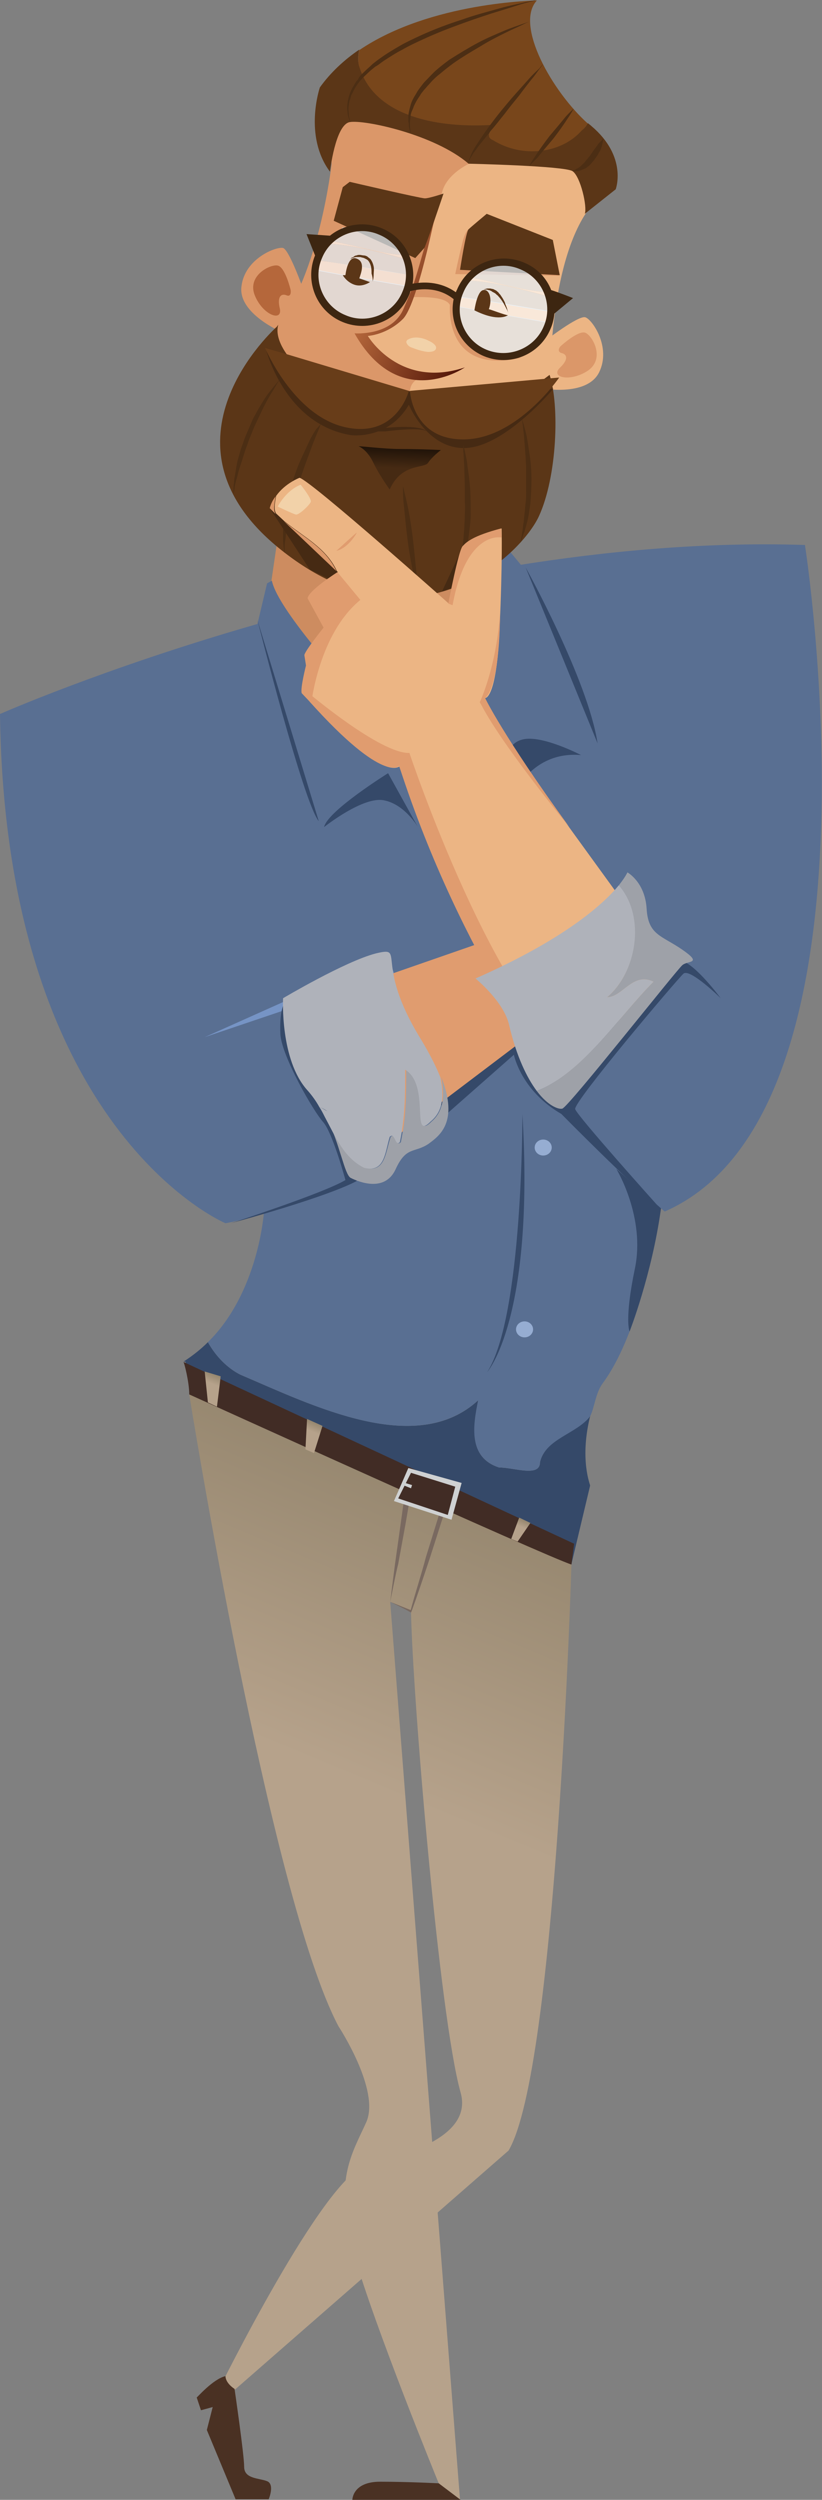 <?xml version="1.0" encoding="utf-8"?>
<!-- Generator: Adobe Illustrator 21.0.0, SVG Export Plug-In . SVG Version: 6.00 Build 0)  -->
<svg version="1.1" id="Layer_1" xmlns="http://www.w3.org/2000/svg" xmlns:xlink="http://www.w3.org/1999/xlink" x="0px" y="0px"
	 viewBox="0 0 154.2 468.8" style="enable-background:new 0 0 154.2 468.8;" xml:space="preserve">
<rect x="0" y="0" width="154.2" height="468.8" fill="#808080" stroke="none"/>
<style type="text/css">
	.st0{fill:url(#SVGID_1_);}
	.st1{fill:url(#SVGID_2_);}
	.st2{fill:#796960;}
	.st3{fill:#596F92;}
	.st4{fill:#CD8C60;}
	.st5{fill:#354969;}
	.st6{fill:#ECB584;}
	.st7{fill:#DB9769;}
	.st8{fill:url(#SVGID_3_);}
	.st9{fill:#78461B;}
	.st10{fill:#5B3617;}
	.st11{fill:#4C2E14;}
	.st12{fill:#462A13;}
	.st13{fill:#B5673B;}
	.st14{fill:#683D19;}
	.st15{opacity:0.69;fill:#E5F3FF;}
	.st16{opacity:0.69;fill:#FFFFFF;}
	.st17{fill:#3D2611;}
	.st18{fill:#F2D2A9;}
	.st19{fill:url(#SVGID_4_);}
	.st20{fill:#E09C6F;}
	.st21{fill:#4A3123;}
	.st22{fill:#7694C5;}
	.st23{fill:#412C25;}
	.st24{fill:#CFD1D2;}
	.st25{fill:#AFB2BA;}
	.st26{fill:#9EA1A8;}
	.st27{fill:#96ADD2;}
	.st28{fill:url(#SVGID_5_);}
	.st29{fill:url(#SVGID_6_);}
	.st30{fill:url(#SVGID_7_);}
</style>
<g>
	<linearGradient id="SVGID_1_" gradientUnits="userSpaceOnUse" x1="72.832" y1="336.478" x2="99.707" y2="271.752">
		<stop  offset="0" style="stop-color:#B6A28B"/>
		<stop  offset="1" style="stop-color:#8F8169"/>
	</linearGradient>
	<path class="st0" d="M35.5,261.5c0,0,15.1,94.2,28,118.5c0,0,7.9,12,5.2,18c-2.7,6-6.2,10.9-2.3,24.7c3.9,13.7,15.9,43,15.9,43
		l4,3.2L73.2,300.4l7.2,3.2l1.7-24.3l-18.9-12L35.5,261.5z"/>
	<linearGradient id="SVGID_2_" gradientUnits="userSpaceOnUse" x1="86.541" y1="342.186" x2="113.479" y2="277.308">
		<stop  offset="0" style="stop-color:#B6A28B"/>
		<stop  offset="1" style="stop-color:#8F8169"/>
	</linearGradient>
	<path class="st1" d="M107.2,293.4c0,0-2.8,94.7-11.8,109.9l-54.5,47.6v-2.5c0,0,19.8-40.2,27.8-42.3c8-2.1,20-5.6,17.7-13.7
		c-4-14.3-9-74.3-9.3-90.2c0-1.8-1.4-16.5-1.4-16.5l6.3-6.3L107.2,293.4z"/>
	<path class="st2" d="M73.2,300.4c0.3-2.4,0.6-4.8,0.9-7.1l1-7.1l0.5-3.6l0.3-1.8l0.1-0.9l0.1-0.4l0-0.2l0,0l0-0.2l0,0l0,0l0,0
		c0.1-0.1,0.2-0.2,0.3-0.3c0.1,0,0.1,0,0.2,0c0.3,0,0.4,0.1,0.6,0.1c0.2,0,0.3,0.1,0.5,0.2c0.3,0.1,0.6,0.2,0.9,0.3
		c0.6,0.2,1.1,0.5,1.7,0.7c1.1,0.5,2.2,1.1,3.3,1.6l0.3,0.2l-0.1,0.4l-3.2,10c-1.1,3.3-2.2,6.6-3.4,9.9l-0.1,0.2l-0.2-0.1
		C75.7,301.6,74.4,301,73.2,300.4z M73.2,300.4c1.3,0.5,2.7,1.1,4,1.6l-0.2,0.1c0.9-3.4,2-6.7,2.9-10.1l3.1-10l0.2,0.5l-3.3-1.6
		c-0.5-0.3-1.1-0.5-1.6-0.8c-0.3-0.1-0.5-0.2-0.8-0.3c-0.2-0.1-0.6-0.2-0.7-0.2c0,0,0,0,0,0c0.1,0,0.2-0.1,0.2-0.2l0,0l0,0l0,0
		c0,0,0.1-0.3,0-0.2l0,0.1l0,0.3L77,280l-0.1,0.9l-0.3,1.8c-0.2,1.2-0.4,2.4-0.6,3.5l-1.3,7.1C74.1,295.7,73.7,298,73.2,300.4z"/>
	<path class="st3" d="M0,133.9c0,0,77.2-34.1,151-31.7c0,0,16.6,106.2-26.3,125c0,0-19.9-16.6-27.5-28.2c0,0-27.7,25.3-54.9,30.4
		C42.3,229.4,1,212.1,0,133.9z"/>
	<polygon class="st4" points="52.1,100.8 49.8,116.6 79,169.6 90,103.3 	"/>
	<path class="st3" d="M50.1,109.4l-1.8,7.6c0,0,16.1,47.8,33.3,59.5c17.2,11.7,6.7-23.6,6.7-23.6s-35.4-34.8-37.3-44L50.1,109.4z"/>
	<path class="st5" d="M110.8,265.2c-2.4,3.3-8.5,4.6-9.5,9c0,2.9-4.8,1-7.7,1c-5.8-1.9-4.8-7.7-3.9-12.6c-11.6,10.7-31,1-44.6-4.8
		c-2.4-1.2-4.6-3.4-6.1-6.1c-1.3,1.3-2.8,2.5-4.5,3.6c-0.2,0.1,0.5,0,0.3,0.1c0.6,3.3,0.8,6,1.4,6c19.9,0.3,71,31.9,71,31.9
		l3.5-14.7C110.8,278.6,108.6,273.7,110.8,265.2z"/>
	<path class="st3" d="M107.2,187.2c0,0-65.3,24.1-64.1,36.6c0,0.4,0,0.7,0.1,1l8.3-8.4l-2,11c0,0-1,15-10.5,24.3
		c1.5,2.7,3.7,4.9,6.1,6.1c13.6,5.8,32.9,15.5,44.6,4.8c-1,4.8-1.9,10.7,3.9,12.6c2.9,0,7.7,1.9,7.7-1c1-4.4,6.9-5.3,9.4-8.6
		c0.8-1.5,1-4.3,2.3-6.1c9.9-13.3,12.7-45.7,12.7-45.7L107.2,187.2z"/>
	<polygon class="st3" points="94.8,102.4 97.7,105.9 103,135.7 96.4,153.6 90.9,155.1 82.5,120.9 78.1,109.4 86.3,99.1 	"/>
	<path class="st4" d="M87.5,108.8c0,0-2.2,10.8-2.2,10.8c0,0-10.2-8.2-10.2-8.2L87.5,108.8z"/>
	<g>
		<path class="st6" d="M102.3,63.9c0,0,6.2-4.8,7.5-4.4c1.3,0.4,4.9,5.6,2.6,10.3c-2.3,4.7-11,3-11,3L102.3,63.9z"/>
		<path class="st7" d="M56.9,54.3c0,0-2.6-7.4-3.8-7.8c-1.3-0.3-7.2,2-7.8,7.2c-0.7,5.1,7.6,8.6,7.6,8.6L56.9,54.3z"/>
		<path class="st7" d="M62.2,30.8c0,0-2.3,20.5-10.3,30.5l-2.4,16.4l26.4,25.8l25.1-17.3l2.1-13.8c0,0-0.4-23,7.4-33.4l3-7.2
			l-9.5-8.4L72.7,14l-10.8,7.6L62.2,30.8z"/>
		<path class="st6" d="M103.2,72.4c0,0-0.4-23,7.4-33.4l3-7.2l-9.5-8.4l-13.7-4.1L88,30.7c0,0-4,1.8-5,5.1
			c-0.9,3.3-5.2,19.5-6.2,20.8c-1.1,1.3-1.3,6.2-10.3,5.9c0,0,7.2,8.7,13.2,8.1c0.2,0,0.3,0,0.3,0c-0.1,0-0.2,0-0.3,0
			c-0.7,0.1-2.6,0.6-2.8,2.7c-0.3,2.6-6.3,10-6.3,10L50.2,72.8l-0.7,4.9l26.4,25.8l25.1-17.3L103.2,72.4z"/>
		<path class="st7" d="M77.3,55.7c0.1,0.1,6.2-0.4,7.1,1.5c0,0-1.2,13.2,13.3,9.9l-3-0.4l-3.5-0.4l-3.1-2.1l-2.6-5.2l0.4-3.3l-3.5-2
			l-4.9-0.1L77.3,55.7z"/>
		
			<linearGradient id="SVGID_3_" gradientUnits="userSpaceOnUse" x1="-250.728" y1="9.862" x2="-228.39" y2="9.862" gradientTransform="matrix(0.875 0.404 -0.412 0.892 295.419 143.015)">
			<stop  offset="0" style="stop-color:#B5673B"/>
			<stop  offset="1" style="stop-color:#4F1306"/>
		</linearGradient>
		<path class="st8" d="M82.4,36.6c0,0-3.8,20.1-6.8,23.2c-3,3-6.6,3.2-6.6,3.2s5.9,10,18.2,5.9c0,0-12.3,8.5-20.7-6.4
			c0,0,7,0.6,9.2-4.6C78,52.6,77.5,53.8,82.4,36.6z"/>
		<path class="st7" d="M87.9,43c0,0-0.7,0.4-1.2,2.7c-0.6,2.3-1.3,5.7-1.3,5.7l19.6,0.3L87.9,43z"/>
		<g>
			<path class="st9" d="M92.7,23.5c-0.4,0.8-1.9,2.2-0.2,2.9c5.5,3.3,12.8,2.5,16.6-1.8c0.4-0.4,0.8-0.9,1.2-1.4
				c-6.7-6-13.8-18.5-9.6-23.1c0,0-19.9,0.2-33.3,9.3c-0.3,1.3-0.3,2.5,0.1,3.5C70.5,22,82.5,24.1,92.7,23.5z"/>
			<path class="st10" d="M110.9,23.6c-0.2-0.2-0.4-0.3-0.6-0.5c-0.3,0.5-0.7,1-1.2,1.4c-3.8,4.3-11.1,5.2-16.6,1.8
				c-1.7-0.7-0.1-2,0.2-2.9C82.5,24.1,70.5,22,67.5,12.8c-0.4-1-0.4-2.2-0.1-3.5c-2.8,1.9-5.4,4.3-7.4,7.1c0,0-3.1,9.1,1.9,15.8
				c0,0,1-8.8,3.7-9.3c2.7-0.5,15.9,2.3,22.3,7.8c0,0,18,0.4,19.5,1.4s2.8,6.7,2.3,8l5.8-4.6C115.5,35.5,117.8,29.4,110.9,23.6z"/>
			<path class="st11" d="M100.7,0c0,0-0.7,0.2-1.9,0.5c-1.2,0.3-2.9,0.9-4.9,1.5c-2,0.6-4.4,1.4-6.9,2.3c-2.5,0.9-5.1,1.9-7.7,3.1
				c-1.3,0.6-2.6,1.2-3.8,1.9c-1.2,0.6-2.4,1.4-3.5,2.1c-0.6,0.4-1,0.8-1.6,1.1c-0.5,0.4-1,0.8-1.4,1.2c-0.4,0.4-0.9,0.8-1.2,1.2
				c-0.2,0.2-0.4,0.4-0.5,0.6c-0.2,0.2-0.3,0.4-0.5,0.7c-0.3,0.4-0.5,0.9-0.7,1.3c-0.3,0.4-0.3,0.9-0.5,1.3
				c-0.2,0.8-0.3,1.6-0.2,2.2c0,0.6,0.1,1.1,0.2,1.4c0.1,0.3,0.1,0.5,0.1,0.5s-0.1-0.2-0.2-0.5c-0.1-0.3-0.3-0.8-0.3-1.4
				c-0.1-0.6-0.1-1.4,0.1-2.3c0.2-0.9,0.5-1.8,1.1-2.7c0.1-0.2,0.3-0.5,0.4-0.7c0.2-0.2,0.4-0.4,0.5-0.7c0.3-0.5,0.8-0.9,1.2-1.3
				c0.4-0.4,0.9-0.8,1.4-1.3c0.5-0.4,1-0.8,1.6-1.2c1.1-0.8,2.3-1.5,3.5-2.2c1.2-0.7,2.5-1.3,3.8-1.9c2.6-1.2,5.3-2.2,7.8-3
				c2.5-0.9,4.9-1.5,7-2.1c2.1-0.6,3.8-0.9,5-1.2C100,0.1,100.7,0,100.7,0z"/>
			<path class="st11" d="M99.4,4c0,0-0.5,0.2-1.3,0.6c-0.8,0.4-2,0.9-3.4,1.6c-1.4,0.7-3,1.5-4.6,2.5c-1.7,1-3.4,2-5.1,3.2
				c-0.8,0.6-1.6,1.2-2.4,1.9c-0.8,0.6-1.5,1.3-2.1,2c-0.3,0.3-0.6,0.7-0.9,1c-0.3,0.4-0.6,0.7-0.8,1.1c-0.5,0.7-0.9,1.4-1.2,2.1
				c-0.1,0.4-0.3,0.7-0.4,1c-0.1,0.3-0.2,0.6-0.2,1c0,0.3-0.1,0.6-0.1,0.9c0,0.3,0,0.5,0,0.7c0,0.4,0.1,0.8,0.1,1c0,0.2,0,0.4,0,0.4
				s0-0.1-0.1-0.4c0-0.2-0.2-0.6-0.2-1c0-0.2,0-0.5-0.1-0.8c0-0.3,0-0.6,0-0.9c0-0.6,0.2-1.4,0.4-2.1c0.2-0.8,0.6-1.5,1.1-2.3
				c0.2-0.4,0.5-0.8,0.8-1.2c0.3-0.4,0.6-0.8,0.9-1.1c0.7-0.7,1.4-1.5,2.1-2.1c0.8-0.7,1.6-1.3,2.4-1.9C86.2,10,88,8.9,89.7,8
				c1.7-0.9,3.4-1.6,4.8-2.2c1.4-0.6,2.7-1,3.5-1.3C98.9,4.2,99.4,4,99.4,4z"/>
			<path class="st11" d="M101.9,12c0,0-0.2,0.3-0.6,0.8c-0.4,0.5-0.9,1.3-1.6,2.1c-0.7,0.9-1.5,1.9-2.3,3c-0.9,1.1-1.8,2.2-2.7,3.4
				c-0.9,1.1-1.8,2.3-2.7,3.3c-0.8,1.1-1.7,2.1-2.3,2.9c-0.3,0.4-0.6,0.9-0.9,1.2c-0.2,0.4-0.4,0.7-0.6,1c-0.1,0.3-0.2,0.5-0.3,0.7
				c0,0.2,0,0.3,0,0.3s0-0.1,0-0.3c0-0.2,0.1-0.4,0.2-0.7c0.2-0.6,0.6-1.5,1.2-2.4c0.6-0.9,1.3-2,2.1-3.1c0.8-1.1,1.7-2.3,2.6-3.4
				c0.9-1.1,1.9-2.3,2.8-3.3c0.9-1,1.8-2,2.5-2.8c0.7-0.8,1.4-1.4,1.9-1.9C101.6,12.3,101.9,12,101.9,12z"/>
			<path class="st11" d="M107.6,20.4c0,0-0.4,0.8-1.1,1.8c-0.7,1.1-1.7,2.5-2.7,3.8c-1.1,1.3-2.2,2.6-3,3.6
				c-0.9,0.9-1.5,1.5-1.5,1.5s0.4-0.8,1.1-1.8c0.7-1.1,1.7-2.5,2.7-3.8c1.1-1.3,2.2-2.6,3-3.6C106.9,21,107.6,20.4,107.6,20.4z"/>
			<path class="st11" d="M113.2,26c0,0-0.1,0.6-0.3,1.4c-0.1,0.4-0.3,0.9-0.6,1.3c-0.2,0.5-0.6,0.9-0.9,1.4
				c-0.4,0.4-0.7,0.9-1.2,1.2c-0.2,0.2-0.4,0.3-0.7,0.4c-0.2,0.1-0.5,0.2-0.7,0.3c-0.2,0.1-0.4,0.1-0.6,0.1c-0.2,0-0.3,0-0.5,0
				c-0.3,0-0.4-0.1-0.4-0.1s0.1,0,0.4-0.1c0.1,0,0.2-0.1,0.4-0.2c0.1-0.1,0.3-0.1,0.5-0.3c0.2-0.1,0.3-0.2,0.5-0.4
				c0.2-0.2,0.3-0.3,0.5-0.5c0.2-0.2,0.3-0.4,0.5-0.6c0.2-0.2,0.3-0.4,0.5-0.6c0.3-0.4,0.6-0.9,0.9-1.3c0.3-0.4,0.6-0.8,0.8-1.1
				C112.8,26.4,113.2,26,113.2,26z"/>
		</g>
		<path class="st10" d="M86.3,50.6c0,0,1.1-7.2,1.6-7.6c0.4-0.4,3.4-2.9,3.4-2.9l12.4,4.9l1.3,6.6L86.3,50.6z"/>
		<path class="st10" d="M51.9,61.3c0,0-24.4,21.7,0.8,41.8s45,1.1,48.4-6.3c3.4-7.4,3.9-20.7,2-26.5l-11.9,8.9L79,74l-2.3-0.7
			l-7.6,1.1l-14.3-6.7c0,0-3.5-3.7-2.6-6.8L51.9,61.3z"/>
		<path class="st12" d="M49.8,65.2c0,0,3.4,14.3,16,16.4c0,0,7,1,10.9-5.7c0,0,3.5,8.6,10.9,8.1c7.4-0.5,16.2-11.1,16.2-11.1
			l-25.3,0.9L74.7,73L49.8,65.2z"/>
		<path class="st13" d="M54.5,54.3c0,0-1-4.2-2.4-4.5c-1.4-0.3-5.8,1.9-4.3,5.6c1.5,3.7,5.2,5,4.7,2.5c-0.6-2.5,0.4-2.9,1.3-2.5
			C54.6,55.7,54.6,54.7,54.5,54.3z"/>
		<path class="st14" d="M76.7,73.3l-27-8.1c0,0,5.3,12.7,15,14.9S76.7,73.3,76.7,73.3z"/>
		<path class="st11" d="M52.8,70.7c0,0-0.2,0.3-0.6,0.9c-0.4,0.6-0.8,1.4-1.4,2.3c-0.6,1-1.2,2.1-1.8,3.4c-0.6,1.3-1.3,2.6-1.8,4
			c-0.3,0.7-0.6,1.4-0.8,2.1c-0.3,0.7-0.5,1.4-0.7,2c-0.2,0.7-0.4,1.3-0.6,1.9c-0.2,0.6-0.4,1.2-0.5,1.7c-0.1,0.5-0.3,1-0.4,1.5
			c-0.1,0.4-0.2,0.8-0.2,1.2c-0.1,0.6-0.2,1-0.2,1s0-0.4,0-1c0-0.3,0-0.7,0.1-1.2c0-0.5,0.1-1,0.2-1.5c0.1-0.6,0.2-1.2,0.3-1.8
			c0.1-0.6,0.3-1.3,0.5-2c0.2-0.7,0.4-1.4,0.7-2.1c0.2-0.7,0.5-1.4,0.8-2.1c0.3-0.7,0.6-1.4,0.9-2.1c0.3-0.7,0.7-1.3,1-1.9
			c0.7-1.2,1.4-2.4,2.1-3.3c0.7-0.9,1.3-1.6,1.7-2.1C52.5,71,52.8,70.7,52.8,70.7z"/>
		<path class="st11" d="M60.2,79.5c0,0-0.6,1.5-1.5,3.7c-0.4,1.1-0.9,2.4-1.4,3.8c-0.5,1.4-1,2.9-1.5,4.4c-0.3,0.7-0.4,1.5-0.7,2.2
			c-0.2,0.7-0.4,1.5-0.6,2.2c-0.2,0.7-0.3,1.4-0.5,2.1c-0.1,0.7-0.2,1.3-0.3,1.9c-0.1,0.6-0.1,1.1-0.2,1.6c-0.1,0.5-0.1,0.9-0.1,1.2
			c0,0.7,0,1.1,0,1.1s-0.1-0.4-0.2-1.1c0-0.3-0.1-0.8-0.1-1.3c0-0.5,0-1,0-1.6c0-0.6,0.1-1.2,0.1-1.9c0.1-0.7,0.2-1.4,0.3-2.1
			c0.2-0.7,0.3-1.5,0.5-2.3c0.2-0.8,0.4-1.5,0.6-2.3c0.5-1.5,1-3,1.6-4.4c0.6-1.4,1.2-2.6,1.7-3.7c0.5-1.1,1-1.9,1.4-2.5
			C59.9,79.8,60.2,79.5,60.2,79.5z"/>
		<path class="st11" d="M75.6,91.2c0,0,0.1,0.3,0.2,0.8c0.1,0.5,0.3,1.2,0.5,2.1c0.4,1.8,0.8,4.1,1.1,6.5c0.3,2.4,0.5,4.8,0.7,6.6
			c0.1,0.9,0.1,1.7,0.1,2.2c0,0.5,0,0.8,0,0.8s-0.1-0.3-0.2-0.8c-0.1-0.5-0.3-1.2-0.5-2.1c-0.4-1.8-0.8-4.1-1.1-6.5
			c-0.3-2.4-0.5-4.8-0.7-6.6c-0.1-0.9-0.1-1.7-0.1-2.2C75.6,91.5,75.6,91.2,75.6,91.2z"/>
		<path class="st11" d="M86.9,83.4c0,0,0.1,0.4,0.3,1.1c0.1,0.7,0.4,1.7,0.5,3c0.2,1.2,0.4,2.7,0.5,4.2c0.1,1.6,0.1,3.2,0.1,4.9
			c0,0.8-0.1,1.7-0.2,2.5c-0.1,0.8-0.2,1.6-0.3,2.4c-0.1,0.8-0.3,1.5-0.5,2.2c-0.2,0.7-0.4,1.3-0.6,1.9c-0.2,0.6-0.4,1.1-0.6,1.6
			c-0.2,0.5-0.4,0.9-0.6,1.2c-0.3,0.6-0.5,1-0.5,1s0.1-0.4,0.4-1.1c0.1-0.3,0.3-0.7,0.4-1.2c0.1-0.5,0.3-1,0.4-1.6
			c0.1-0.6,0.2-1.3,0.4-1.9c0.1-0.7,0.2-1.4,0.3-2.2c0.1-0.8,0.1-1.6,0.2-2.4c0-0.8,0.1-1.6,0.1-2.4c0-0.8,0.1-1.6,0-2.4
			c0-0.8,0-1.6,0-2.4c0-1.5-0.1-3-0.1-4.2c-0.1-1.2-0.1-2.3-0.2-3C86.9,83.8,86.9,83.4,86.9,83.4z"/>
		<path class="st11" d="M97.8,78.2c0,0,0.5,1.4,1,3.6c0.2,1.1,0.4,2.4,0.6,3.8c0.2,1.4,0.3,2.9,0.3,4.4c0,1.5-0.1,3-0.2,4.4
			c-0.1,0.7-0.2,1.4-0.3,2c-0.1,0.6-0.2,1.2-0.4,1.8c-0.1,0.5-0.3,1-0.4,1.5c-0.2,0.4-0.3,0.8-0.4,1.1c-0.2,0.6-0.4,1-0.4,1
			s0.1-0.4,0.2-1c0.1-0.3,0.1-0.7,0.2-1.2c0.1-0.5,0.1-1,0.2-1.5c0.1-0.5,0.1-1.1,0.2-1.8c0.1-0.6,0.1-1.3,0.2-2
			c0.1-0.7,0.1-1.4,0.1-2.1c0-0.7,0-1.5,0-2.2c0-0.7,0-1.5,0-2.2c0-0.7-0.1-1.4-0.1-2.1c-0.1-1.4-0.2-2.7-0.3-3.8
			c-0.1-1.1-0.2-2-0.3-2.7C97.9,78.5,97.8,78.2,97.8,78.2z"/>
		<path class="st14" d="M76.9,73.3l28-2.5c0,0-7.8,11.4-17.7,11.6S76.9,73.3,76.9,73.3z"/>
		<path class="st12" d="M50.6,95.3l7.5,11.5c0,0,5.1,2.5,5.7,2.7c0.6,0.1,1.8-2.8,1.8-2.8L52.4,94.4L50.6,95.3z"/>
		<path class="st12" d="M82.9,110.9c0.1,0,3.9-8.6,4.4-8.9c0.4-0.3-1.2,7.8-1.2,7.8L82.9,110.9z"/>
		<path class="st7" d="M105.3,64.8c0,0,3.2-2.9,4.5-2.4c1.3,0.5,3.8,4.8,0.5,7.1c-3.3,2.2-7.1,1.3-5.3-0.5c1.8-1.7,1.3-2.6,0.3-2.8
			C104.4,65.9,105,65,105.3,64.8z"/>
		<path class="st7" d="M51.7,93.1c-0.5,0.6-0.9,1.4-1.1,2.2l1.1,1.1C51.2,95.6,51.5,94.4,51.7,93.1z"/>
		<path class="st6" d="M91,130.9c0,0,2.1,0.4,2.7-12.6c0.6-13,0.4-19.2,0.4-19.2s-6.1,1.5-7.2,3.3c-1.1,1.8-2.7,10.8-2.7,10.8
			s-25.7-22.9-28-23.6c0,0-2.7,1-4.4,3.4c-0.2,1.3-0.5,2.5,0,3.3l1.5,1.4c3.5,2.9,7.9,5,9.9,9.4l0.2,0.2c0,0-0.1,0-0.1,0.1
			c0.1,0.2,0.2,0.5,0.3,0.7c-0.1-0.2-0.2-0.5-0.3-0.7c-0.7,0.4-5,3.1-5.4,4.8l3,5.5c0,0-3.7,4.6-4.1,12.4c0,0,14.1,16.3,18.2,13.6
			l5.3,14c0,0,15-3.4,16.2-7.6L91,130.9z"/>
		<path class="st7" d="M53.2,97.7l9.9,9.4C61.1,102.7,56.7,100.6,53.2,97.7z"/>
		<path class="st10" d="M62.6,41.4l1.7-6.3l1.3-1c0,0,13.3,3.1,14.1,3.1c0.8,0,3.5-0.9,3.5-0.9s-3.3,9.8-3.6,10.2l-1.7,1.9
			L62.6,41.4z"/>
		<g>
			<g>
				<path class="st15" d="M75,45.7l-2.5-2.1l-3-1.2l-3.1,0l-2.2,0.3c0,0.1-1.3,1.5-2.2,2.5c4.8,0.8,9.7,2.5,14.4,2.7L75,45.7z"/>
				<path class="st16" d="M76.6,48.1l-0.2-0.2c-4.7-0.2-9.6-1.9-14.4-2.7c-0.2,0.2-0.3,0.3-0.5,0.5c5.3,0.3,10.2,1.7,15,3L76.6,48.1
					z"/>
				<path class="st16" d="M76.5,51.5c-5.7-0.9-11.5-2-17.1-2.7l-0.7,1.2c0,0,0,0.2,0.1,0.6c5.6,1.1,11.7,2.1,17.4,3.1L76.5,51.5z"/>
				<path class="st15" d="M58.9,50.5c0.2,1.2,0.7,3.7,0.5,3.7c-0.2,0,1.9,3.7,1.9,3.7l3.9,2.4l3.6,0.3c0,0,3.4-1.2,3.5-1.3
					c0.1-0.1,3.8-3.7,3.8-3.7l0.2-2C70.6,52.6,64.4,51.6,58.9,50.5z"/>
				<path class="st15" d="M76.5,51.1l0-2.4c-4.9-1.3-9.7-2.7-15-3c-0.4,0.4-0.6,0.7-0.6,0.7l-1.5,2.4c5.6,0.7,11.4,1.9,17.1,2.7
					L76.5,51.1z"/>
			</g>
			<g>
				<path class="st15" d="M101.4,52.6l-2.5-2.1l-3-1.2l-3.1,0l-2.2,0.3c0,0.1-1.3,1.5-2.2,2.5c4.8,0.8,9.7,2.5,14.4,2.7L101.4,52.6z
					"/>
				<path class="st16" d="M103,55l-0.2-0.2c-4.7-0.2-9.6-1.9-14.4-2.7c-0.2,0.2-0.3,0.3-0.5,0.5c5.3,0.3,10.2,1.7,15,3L103,55z"/>
				<path class="st16" d="M102.9,58.3c-5.7-0.9-11.5-2-17.1-2.7l-0.7,1.2c0,0,0,0.2,0.1,0.6c5.6,1.1,11.7,2.1,17.4,3.1L102.9,58.3z"
					/>
				<path class="st15" d="M85.3,57.3c0.2,1.2,0.7,3.7,0.5,3.7c-0.2,0,1.9,3.7,1.9,3.7l3.9,2.4l3.6,0.3c0,0,3.4-1.2,3.5-1.3
					c0.1-0.1,3.8-3.7,3.8-3.7l0.2-2C97,59.4,90.8,58.5,85.3,57.3z"/>
				<path class="st15" d="M102.9,58l0-2.4c-4.9-1.3-9.7-2.7-15-3c-0.4,0.4-0.6,0.7-0.6,0.7l-1.5,2.4c5.6,0.7,11.4,1.9,17.1,2.7
					L102.9,58z"/>
			</g>
			<path class="st17" d="M107.5,55.9c0,0-2.8-1.1-4.1-1.5c-0.9-2.3-2.7-4.2-5.2-5.2c-4.9-2-10.5,0.3-12.5,5.2
				c-0.1,0.1-0.1,0.3-0.2,0.4c-3.1-2.2-6.4-1.9-8.1-1.6c0.7-4.3-1.6-8.7-5.8-10.4c-3.4-1.4-7.1-0.7-9.7,1.4l-4.4-0.3l1.6,4
				c0,0,0,0,0,0c-2,4.9,0.3,10.5,5.2,12.5c4.9,2,10.5-0.3,12.5-5.2c0.1-0.2,0.1-0.4,0.2-0.6c1.1-0.3,4.9-1.1,8.1,1.5
				c-0.9,4.4,1.4,8.9,5.7,10.7c4.9,2,10.5-0.3,12.5-5.2c0.4-0.9,0.6-1.9,0.7-2.8L107.5,55.9z M64.8,59.1c-4.2-1.7-6.2-6.6-4.4-10.7
				c1.7-4.2,6.6-6.2,10.7-4.4c4.2,1.7,6.2,6.6,4.4,10.7C73.8,58.9,68.9,60.9,64.8,59.1z M91.3,65.6c-4.2-1.7-6.2-6.6-4.4-10.7
				c1.7-4.2,6.6-6.2,10.7-4.4c4.2,1.7,6.2,6.6,4.4,10.7C100.3,65.3,95.5,67.3,91.3,65.6z"/>
		</g>
		<g>
			<path class="st10" d="M95.3,59.1c0,0-1.7,1.4-6.3-0.9c0,0,0.5-3.7,1.7-3.8c1.1-0.2,1.7,1.7,1,3.6C91.7,57.9,95,59.2,95.3,59.1z"
				/>
			<path class="st10" d="M95.4,58.9c0,0-0.1-0.4-0.3-1.1c-0.1-0.3-0.3-0.7-0.4-1.1c-0.2-0.4-0.4-0.8-0.7-1.2
				c-0.1-0.2-0.3-0.4-0.4-0.5c-0.1-0.2-0.3-0.3-0.5-0.5c-0.2-0.1-0.4-0.2-0.6-0.3c-0.2,0-0.4-0.1-0.6-0.1c-0.2,0-0.4,0-0.5,0
				c-0.1,0-0.3,0.1-0.4,0.1c-0.2,0.1-0.3,0.1-0.3,0.1l0,0c0,0,0.1,0,0.3,0c0.1,0,0.2,0,0.3,0c0.1,0,0.3,0.1,0.4,0.1
				c0.1,0,0.3,0.1,0.5,0.2c0.1,0.1,0.3,0.2,0.5,0.3c0.2,0.1,0.3,0.2,0.5,0.4c0.2,0.1,0.3,0.3,0.5,0.5c0.6,0.7,1,1.5,1.3,2.1
				C95.3,58.4,95.4,58.9,95.4,58.9L95.4,58.9z"/>
		</g>
		<g>
			<path class="st10" d="M64.3,51.6l0.5,0c0,0,0.4-3.8,2.1-3.1c1.7,0.6,0.8,2.8,0.5,3.7l2,0.7c0,0-1.4,1-2.9,0.5
				C65,52.9,64.3,51.6,64.3,51.6z"/>
			<path class="st10" d="M69.9,52.8c0,0,0.2-0.5,0.2-1.4c0-0.4,0.1-0.9,0-1.4c-0.1-0.5-0.3-1-0.6-1.4c-0.2-0.2-0.4-0.3-0.6-0.5
				c-0.2-0.1-0.4-0.2-0.7-0.2c-0.2,0-0.5-0.1-0.7-0.1c-0.2,0-0.4,0-0.6,0.1c-0.2,0-0.4,0.1-0.5,0.2c-0.1,0.1-0.3,0.2-0.4,0.2
				c-0.2,0.2-0.3,0.3-0.3,0.3l0,0c0,0,0.4-0.3,1.1-0.4c0.2,0,0.4,0,0.5,0c0.2,0,0.4,0,0.6,0.1c0.2,0,0.4,0.1,0.6,0.2
				c0.2,0.1,0.4,0.2,0.5,0.3c0.3,0.3,0.5,0.8,0.6,1.2c0.1,0.5,0.1,0.9,0.1,1.3C70,52.3,69.9,52.8,69.9,52.8L69.9,52.8z"/>
		</g>
		<path class="st18" d="M76.5,63.7c-0.1,0-0.1,0.1-0.2,0.2c-0.1,0.1-0.1,0.3,0,0.5c0.2,0.4,0.6,0.7,1,0.8c1,0.4,2,0.7,3,0.8
			c0.6,0,1.6-0.1,1.5-0.9c-0.1-0.5-0.9-1-1.4-1.2C79.3,63.3,77.6,63,76.5,63.7z"/>
		
			<linearGradient id="SVGID_4_" gradientUnits="userSpaceOnUse" x1="-121.522" y1="42.941" x2="-123.249" y2="36.19" gradientTransform="matrix(0.958 0.286 -0.286 0.958 203.599 81.425)">
			<stop  offset="0" style="stop-color:#462A13"/>
			<stop  offset="1" style="stop-color:#000000"/>
		</linearGradient>
		<path class="st19" d="M74.9,84.2c-2.7,0-7.8-0.6-7.6-0.5c1.3,0.6,2.2,2,2.6,2.8c0.1,0.2,0.2,0.4,0.3,0.6c0,0,0,0,0,0l0,0
			c1.1,2.2,2.9,4.7,2.9,4.7c2.2-5,6.5-3.9,7.2-5c0.7-1.1,2.4-2.4,2.4-2.4C81,84.3,77.7,84.2,74.9,84.2z"/>
		<path class="st12" d="M72.3,80.9c0,0,6.7-0.9,7.7,0c0,0-0.7-1.4-8.3-0.6C64.1,81,72.3,80.9,72.3,80.9z"/>
		<path class="st18" d="M52.1,95c0,0,1.5-3,4.3-4.1c0,0,2.1,2.6,1.9,3.2c-0.2,0.6-2.2,2.5-2.8,2.4C54.8,96.3,52.1,95,52.1,95z"/>
		<path class="st6" d="M60.8,117.7c0,0-3.7,4.9-3.6,5.2s0.7,3.8,0.7,3.8L60.8,117.7z"/>
		<path class="st20" d="M58.4,131.9c0,0,1.4-13,9.2-19.4l-4.3-5.2c0,0-5.4,3.4-5.6,4.9l3,5.5c0,0-3.7,4.6-3.6,5.2l0.3,1.9
			c0,0-1.1,4.3-0.8,5.2L58.4,131.9z"/>
		<path class="st20" d="M94.1,100.8c0,0-6.6-1.5-9.2,12.7l-0.8-0.3c0,0,1.9-10,2.7-10.8c0.8-0.8,1.9-1.9,7.2-3.3L94.1,100.8z"/>
		<path class="st20" d="M93.8,115c0,0,0.1,13.4-2.8,15.9l3.7,13L90,131.7C90,131.7,93.1,125.2,93.8,115z"/>
		<path class="st20" d="M63.1,103.3c0,0,3.6-3.3,3.8-3.4C67.1,99.7,65.4,102.8,63.1,103.3z"/>
		<path class="st20" d="M57.8,129.9c0,0,13.6,11.5,19,11.3l2.8,13.3l-0.4,0.6l-4.3-11.5c0,0-2.8,3.6-16.8-12L57.8,129.9z"/>
	</g>
	<path class="st21" d="M86.4,468.8H66.1c0,0,0-3.4,5.2-3.4s11,0.3,11,0.3L86.4,468.8z"/>
	<path class="st21" d="M42.3,445.6c0,0-0.1,1.2,1.7,2.4c0,0,1.8,12.3,1.8,14.6c0,2.3,2.8,2.1,4.3,2.7c1.5,0.6,0.3,3.4,0.3,3.4h-6.2
		l-5.4-13l1.1-4.3l-2.2,0.6l-0.8-2.4C36.9,449.7,40,446.1,42.3,445.6z"/>
	<polygon class="st22" points="38.4,194.5 72.8,179.1 73.9,182.5 	"/>
	<path class="st5" d="M109,141.6c0,0-6.9-3.6-10.6-3c-3.8,0.6-3.8,5.3-3.8,5.3l1.7,5.1C96.4,149.1,99.7,140.8,109,141.6z"/>
	<path class="st23" d="M35.5,261.5c0,0,67.4,30.6,71.7,31.9l0.5-3.9l-73.3-34.1C34.5,255.3,35.5,259.1,35.5,261.5z"/>
	<path class="st5" d="M83.8,208.9l12.6-11.1c0,0,1.3,6.7,8.9,11.1c0,0,13.7,13.9,17.9,17c0,0-14.9-16.6-15.3-17.9
		c-0.4-1.3,19.1-24.3,20.3-25.4c1.2-1.1,7,4.6,7,4.6s-4.8-6.5-7.4-7c-2.7-0.4-30.5,12.8-30.5,12.8L80.6,204l2.7,4L83.8,208.9z"/>
	<polygon class="st20" points="66.9,184.9 90.5,176.7 99.7,193.9 75,212.6 	"/>
	<g>
		<polygon class="st24" points="76.6,275.3 73.9,281.5 84.7,285 86.6,278.1 		"/>
		<polygon class="st23" points="77.1,276.2 74.7,281 84,284.1 85.4,278.8 		"/>
		<polygon class="st24" points="76,278.1 77.3,278.5 77.1,279.1 75.6,278.5 		"/>
	</g>
	<path class="st6" d="M90,131.7c0.4,1,35.6,49.4,35.6,49.4l-20.5,22.2c0,0-16.5-20.2-30.2-59.6L90,131.7z"/>
	<path class="st20" d="M76.8,141.2c0,0,16.4,49,32.2,57.8l-3.9,4.3c0,0-18.5-23.4-30.2-59.6L76.8,141.2z"/>
	<path class="st20" d="M91,130.9c0,0,3.3,7,15.8,24.2c0,0-13.2-16-16.8-23.5L91,130.9z"/>
	<path class="st5" d="M43.3,229.4c0,0,17.3-5.6,21.5-8.1c0,0-2.4-8.9-4.2-10.9c-1.8-2-7.7-12.2-8-16.4c-0.2-4.2,0.6-5.6,0.6-5.6
		s0.5,9.9,6.4,14.9c5.8,5,7.3,16.9,7.3,16.9v1.3C66.9,221.4,63.6,223.8,43.3,229.4z"/>
	<path class="st25" d="M122.6,184.1c-3.9-1.9-5.8,2.9-8.7,2.9c5.4-4.5,7.5-14.9,2.2-21c-2.8,3.4-9.9,10-26.9,17.5
		c0,0,5.3,4.3,6.3,8.7c1.4,6,3.4,10,5.2,12.4C109.4,201.2,116,190.7,122.6,184.1z"/>
	<path class="st26" d="M128,178.1c-3.9-2.7-6.4-2.7-6.7-7.7c-0.3-5-3.6-6.8-3.6-6.8s-0.4,0.9-1.6,2.4c5.2,6.1,3.2,16.5-2.2,21
		c2.9,0,4.8-4.8,8.7-2.9c-6.6,6.6-13.2,17-21.9,20.5c2.1,2.8,4.1,3.5,4.8,3.3c1.3-0.5,21.5-26.1,22.5-26.9
		C129,180.1,131.9,180.8,128,178.1z"/>
	<path class="st26" d="M82.8,202c0.6,3.3,0.5,6.3-1.8,8.3c-3.9,3.9,0-6.8-4.8-9.7c0,4.8,0,8.7-1,13.6c-1,1-1-1.9-1.9-1
		c-1,2.9-1,6.8-4.8,5.8c-3.9-1.9-5.4-5.7-7.3-9.6c2.6,5.2,3.4,10.9,4.6,11.5c1.6,0.8,6.4,2.7,8.4-1.6c2-4.4,3.5-3,6.2-4.8
		C82.4,213,86.1,210.5,82.8,202z"/>
	<path class="st25" d="M68.3,219c3.9,1,3.9-2.9,4.8-5.8c1-1,1,1.9,1.9,1c1-4.8,1-8.7,1-13.6c4.8,2.9,1,13.6,4.8,9.7
		c2.4-2,2.5-4.9,1.8-8.3c-0.8-2-2-4.4-3.7-7.2c-8.9-14.5-2.6-17.4-8.4-16c-5.8,1.5-17.4,8.4-17.4,8.4s-0.6,11.6,4.6,17.3
		c0.8,0.9,1.6,2,2.2,3.1c0.5,0.2,1,0.4,1.5,0.8c-0.5-0.3-1-0.6-1.5-0.8c0.4,0.6,0.7,1.2,1,1.8c0,0,0,0,0-0.1c0,0,0,0,0,0.1
		c0,0,0,0,0,0C63,213.3,64.5,217.1,68.3,219z"/>
	<path class="st5" d="M48.3,116.3c0,0,8.6,34.2,11.5,37.7L48.3,116.3z"/>
	<path class="st5" d="M72.8,145c0,0-11.4,7.1-12,10.1c0,0,7.4-5.9,11.3-5c3.9,0.8,6.3,5,6.3,5L72.8,145z"/>
	<path class="st5" d="M98.6,106.4c0,0,11.7,21.1,13.5,33L98.6,106.4z"/>
	<path class="st5" d="M98,208.9c0,0,0.1,38-6.6,48.4C91.4,257.3,100.3,247.4,98,208.9z"/>
	<ellipse class="st27" cx="101.9" cy="215.2" rx="1.6" ry="1.5"/>
	<ellipse class="st27" cx="98.4" cy="249.3" rx="1.6" ry="1.5"/>
	<path class="st5" d="M115.6,219.2c0.1,0.1,5.5,9.1,3.5,18.7c-2,9.6-1,11.8-1,11.8s4.2-10.7,5.9-23.1L115.6,219.2z"/>
	<linearGradient id="SVGID_5_" gradientUnits="userSpaceOnUse" x1="39.948" y1="259.563" x2="40.788" y2="257.539">
		<stop  offset="0" style="stop-color:#B6A28B"/>
		<stop  offset="1" style="stop-color:#8F8169"/>
	</linearGradient>
	<polygon class="st28" points="38.4,257.2 39,263 40.7,263.8 41.4,258.1 	"/>
	<linearGradient id="SVGID_6_" gradientUnits="userSpaceOnUse" x1="58.57" y1="268.491" x2="59.396" y2="266.501">
		<stop  offset="0" style="stop-color:#B6A28B"/>
		<stop  offset="1" style="stop-color:#8F8169"/>
	</linearGradient>
	<polygon class="st29" points="57.6,266.1 57.3,271.8 58.9,272.5 60.5,267.4 	"/>
	<linearGradient id="SVGID_7_" gradientUnits="userSpaceOnUse" x1="97.895" y1="286.403" x2="98.543" y2="284.843">
		<stop  offset="0" style="stop-color:#B6A28B"/>
		<stop  offset="1" style="stop-color:#8F8169"/>
	</linearGradient>
	<polygon class="st30" points="97.4,284.6 95.9,288.6 97.1,289.1 99.5,285.6 	"/>
</g>
</svg>
